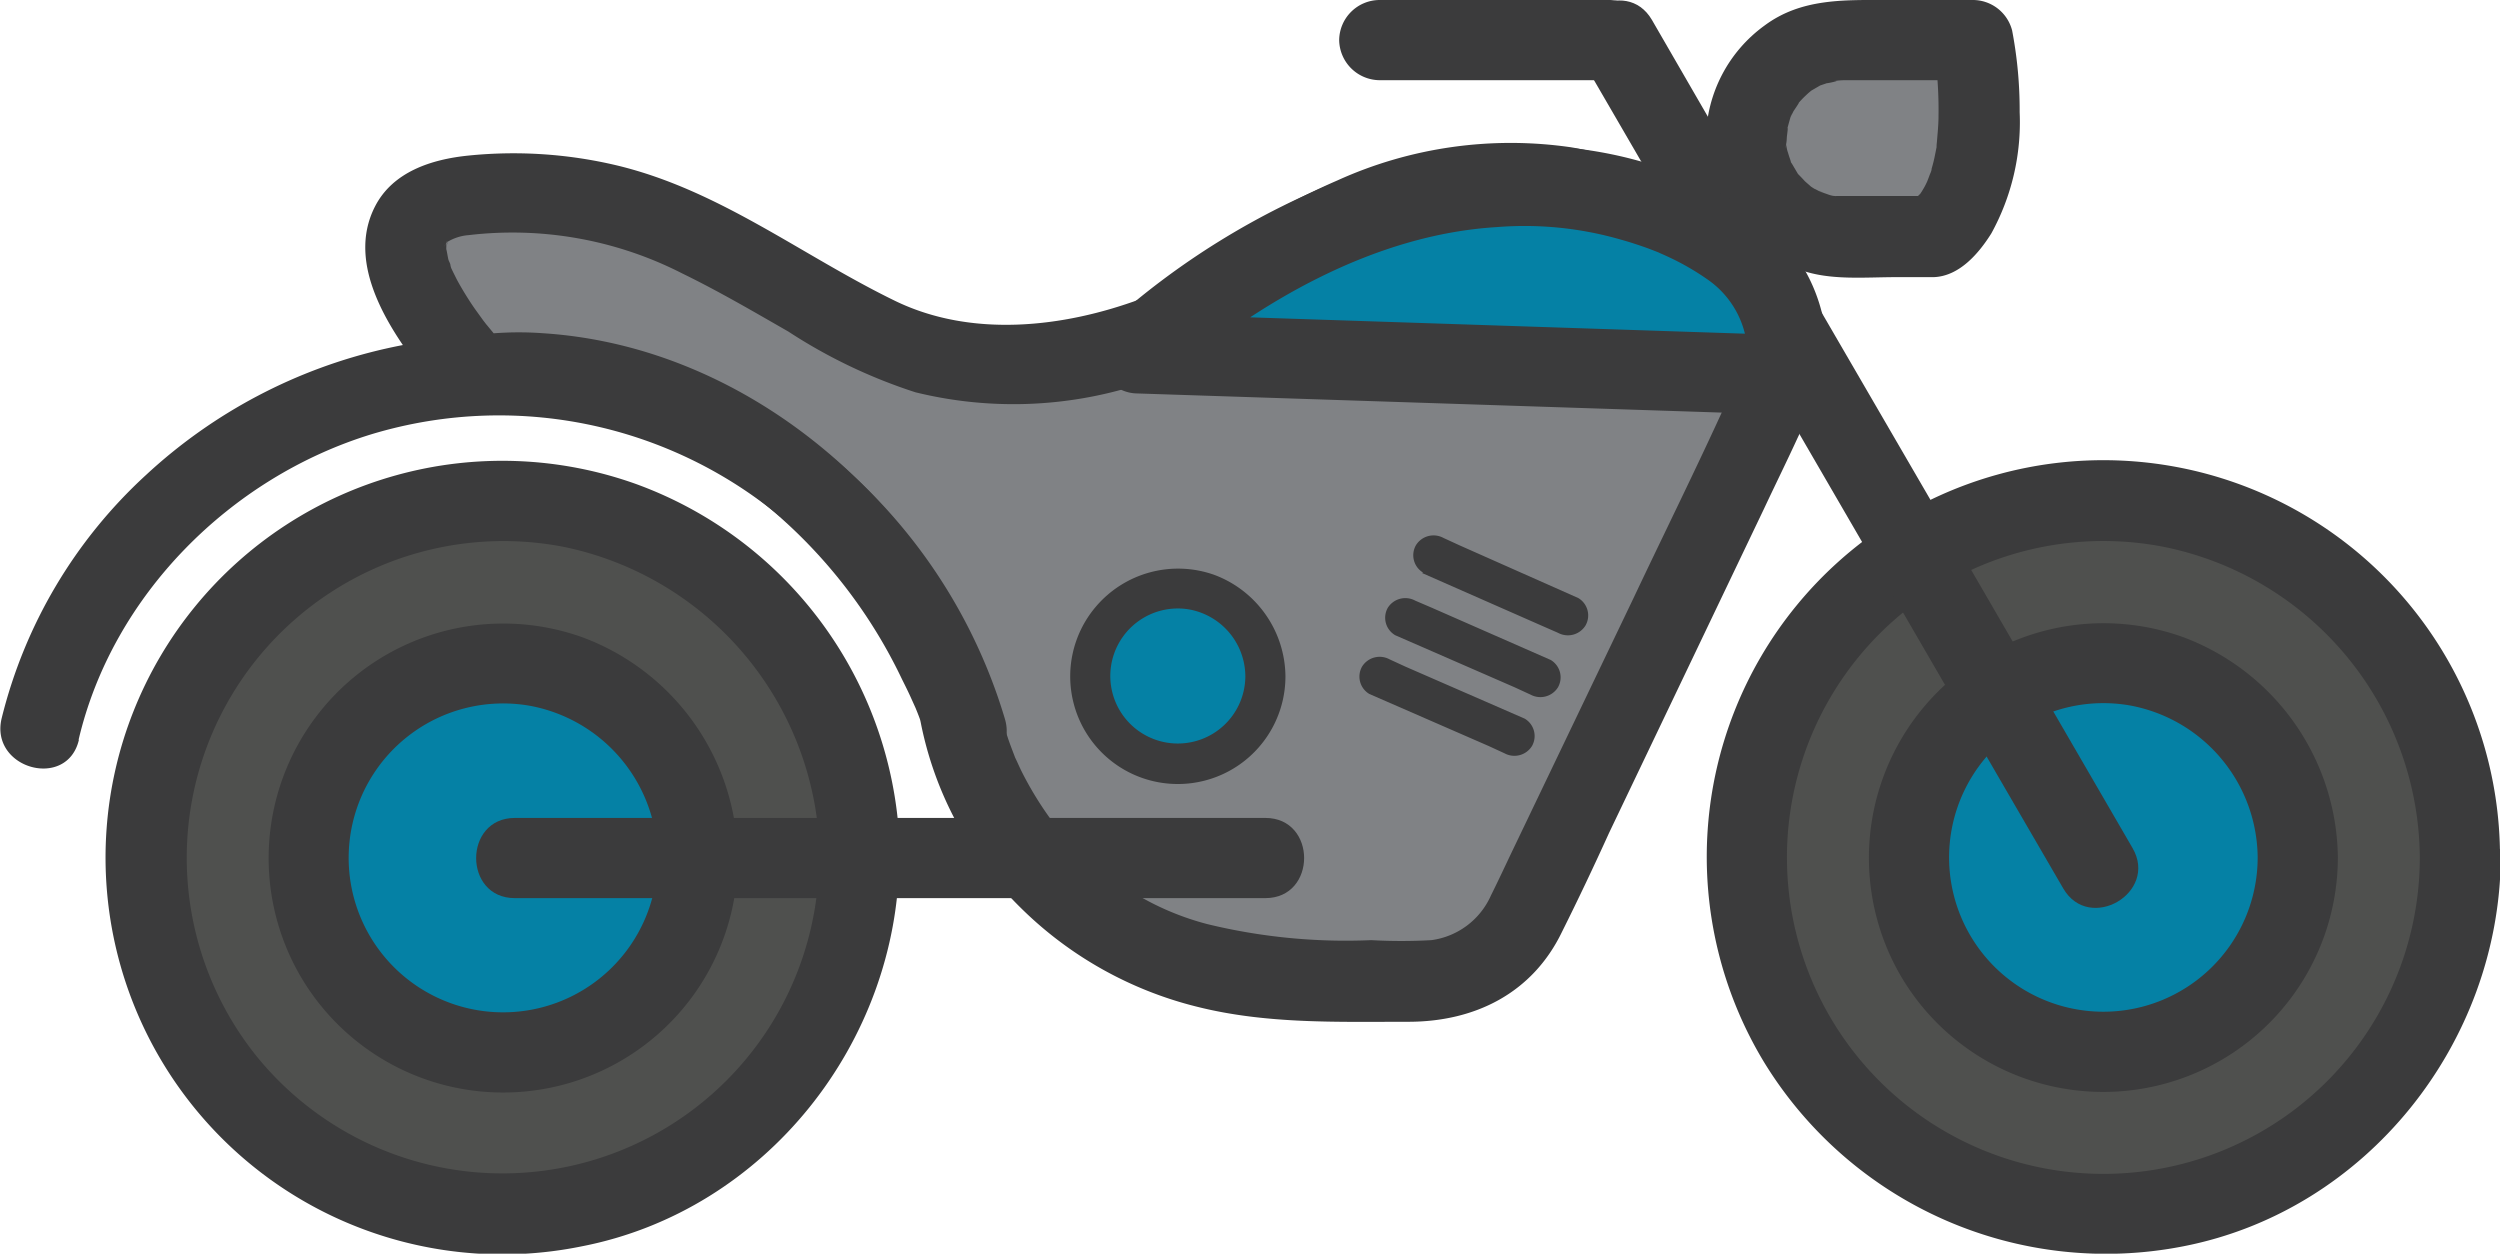 <svg xmlns:inkscape="http://www.inkscape.org/namespaces/inkscape" xmlns:sodipodi="http://sodipodi.sourceforge.net/DTD/sodipodi-0.dtd" xmlns="http://www.w3.org/2000/svg" xmlns:svg="http://www.w3.org/2000/svg" viewBox="0 0 155.88 78.17" id="svg1486" sodipodi:docname="Motorcycle.svg" inkscape:version="1.1.1 (c3084ef, 2021-09-22)"><defs id="defs1490"></defs><g id="Layer_2" data-name="Layer 2"><g id="Layer_2-2" data-name="Layer 2"><path d="M59.82,44.3s2.6,17.42,23.93,16.87h5a7,7,0,0,0,6.39-4L109.9,26a7.59,7.59,0,0,0-1.51-8.72c-5.42-5.22-17-11.54-34.75,3,0,0-10.69,5.44-20.07.11s-14.37-9-24-8.22.22,11.22.22,11.22,10.89-1.89,20.82,7.22A37.21,37.21,0,0,1,59.82,44.3Z" style="fill:#808285" id="path1432"></path><path d="M57.4,45a22.21,22.21,0,0,0,6.23,11.59,23.75,23.75,0,0,0,11,6.18c4.32,1.09,8.76.94,13.18.94,4.14,0,7.74-1.77,9.59-5.62,1-2,2-4.11,2.93-6.16L110,31.7c.69-1.47,1.41-2.93,2.09-4.41a10.46,10.46,0,0,0,0-9.18,14.08,14.08,0,0,0-4.38-4.67A22.1,22.1,0,0,0,98,9.19a26.14,26.14,0,0,0-14.61,2.06A43.07,43.07,0,0,0,75,16.07c-.81.59-1.61,1.19-2.39,1.82-1,.84,0,.06-.41.3a5.62,5.62,0,0,1-.56.25c.76-.34-.32.12-.51.2-4.83,1.79-10.56,2.44-15.34.11C50,15.93,44.9,11.88,38.53,10.33a27.85,27.85,0,0,0-9.32-.63c-2.28.23-4.72,1-5.83,3.18-1.84,3.6.91,7.68,3.08,10.46a8.55,8.55,0,0,0,2,2.21,2.75,2.75,0,0,0,2,.24c.32-.05-.9.09-.28,0s1-.08,1.51-.1a23.6,23.6,0,0,1,12.74,3.41A31.69,31.69,0,0,1,56.24,42.35c.21.42.42.84.61,1.27l.24.53c.26.55-.2-.5,0,0,.11.27.22.54.31.81a2.57,2.57,0,0,0,3.08,1.75,2.53,2.53,0,0,0,1.75-3.08c-4.2-12.09-15.38-22-28.34-22.85a20.83,20.83,0,0,0-4.8.2l2.43.64c-.41-.43-.78-.89-1.16-1.35-.09-.1-.17-.22-.26-.33.36.46.14.18.06.08l-.57-.79a20,20,0,0,1-1.09-1.77c-.14-.28-.28-.55-.41-.84s.18.55,0-.05c0-.13-.09-.25-.13-.38s-.19-1.14-.14-.42c0-.23.05-1.09-.06-.35,0,0,.07-.39.11-.39s0,.42,0,.08c0,0-.35.54-.08.11s0-.06-.1,0a3,3,0,0,1,1.54-.56,23.25,23.25,0,0,1,13.31,2.39c2.26,1.1,4.43,2.37,6.61,3.62a33,33,0,0,0,7.93,3.79A25.59,25.59,0,0,0,70.94,24a23.92,23.92,0,0,0,3.67-1.4,8.35,8.35,0,0,0,1.38-1c1.15-.92,2.35-1.78,3.58-2.59a30.19,30.19,0,0,1,12.17-5,17.14,17.14,0,0,1,8.61,1l.51.2c-.44-.18-.09,0,0,0,.32.14.64.29,1,.45.61.31,1.2.65,1.77,1s1,.65,1.41,1c-.53-.4.25.21.36.29l.66.57a5.41,5.41,0,0,1,1.56,6.62c-1.86,4.09-3.86,8.12-5.78,12.18L94.4,52.84c-.48,1-.94,2-1.44,3a4.75,4.75,0,0,1-3.71,2.78,33.51,33.51,0,0,1-3.75,0,36.54,36.54,0,0,1-10.22-1,17.06,17.06,0,0,1-4.46-1.87A20.17,20.17,0,0,1,69,54.65c-.39-.28-.12-.09,0,0l-.44-.36c-.31-.26-.61-.53-.91-.81-.45-.43-.89-.89-1.31-1.36-.22-.25-.43-.51-.64-.77.36.44-.19-.27-.3-.43A21.3,21.3,0,0,1,63.65,48l-.29-.63c-.31-.65.15.44-.09-.2-.15-.4-.31-.8-.44-1.2a17,17,0,0,1-.48-1.69c0-.21-.09-.42-.12-.63a2.53,2.53,0,0,0-3.08-1.74A2.56,2.56,0,0,0,57.4,45Z" style="fill:#3b3b3c" id="path1434"></path><circle cx="31.34" cy="53.47" r="22.24" style="fill:#4f504e" id="circle1436"></circle><path d="M51.07,53.47A19.74,19.74,0,0,1,16,65.86,19.75,19.75,0,0,1,35.11,34.09a20,20,0,0,1,16,19.38c0,3.22,5,3.22,5,0A25,25,0,0,0,39.66,30.18a24.74,24.74,0,1,0-3.38,47.53C47.73,75.48,56,65,56.07,53.47,56.1,50.25,51.1,50.25,51.07,53.47Z" style="fill:#3b3b3c" id="path1438"></path><circle cx="131.14" cy="53.47" r="22.24" style="fill:#4f504e" id="circle1440"></circle><path d="M150.88,53.47a19.73,19.73,0,1,1-16-19.38,19.9,19.9,0,0,1,16,19.38c0,3.22,5,3.22,5,0A24.73,24.73,0,1,0,110,66.24a25,25,0,0,0,26.13,11.47c11.45-2.23,19.71-12.69,19.8-24.24C155.91,50.25,150.91,50.25,150.88,53.47Z" style="fill:#3b3b3c" id="path1442"></path><circle cx="31.34" cy="53.47" r="12.13" style="fill:#0581a5;fill-opacity:1" id="circle1444"></circle><path d="M41,53.47A9.63,9.63,0,1,1,33,44a9.73,9.73,0,0,1,8,9.49c0,3.22,5,3.22,5,0a14.85,14.85,0,0,0-9.62-13.73,14.63,14.63,0,0,0-17.59,21.2A14.63,14.63,0,0,0,46,53.47C46,50.25,41,50.25,41,53.47Z" style="fill:#3b3b3c" id="path1446"></path><circle cx="131.14" cy="53.47" r="12.13" style="fill:#0581a5;fill-opacity:1" id="circle1448"></circle><path d="M140.77,53.47a9.62,9.62,0,1,1-8-9.49,9.72,9.72,0,0,1,8,9.49c0,3.22,5,3.22,5,0a14.84,14.84,0,0,0-9.61-13.73,14.63,14.63,0,0,0-17.59,21.2,14.63,14.63,0,0,0,27.2-7.47C145.82,50.25,140.82,50.25,140.77,53.47Z" style="fill:#3b3b3c" id="path1450"></path><line x1="32.1" y1="53.47" x2="78.9" y2="53.47" style="fill:#e6e7e8" id="line1452"></line><path d="M32.1,56H78.9c3.22,0,3.22-5,0-5H32.1c-3.21,0-3.22,5,0,5Z" style="fill:#3b3b3c" id="path1454"></path><path d="M108.91,8.61A6.13,6.13,0,0,1,115,2.5h8s1.79,9.15-2.4,12.22H115A6.13,6.13,0,0,1,108.91,8.61Z" style="fill:#808285" id="path1456"></path><path d="M111.41,8.61c0-.13.14-1,0-.45.07-.29.15-.57.23-.85s.1-.27,0,0l.19-.38c.06-.09.56-.82.21-.38a5.67,5.67,0,0,1,.58-.62c.1-.1.21-.19.32-.28-.22.17-.22.18,0,0l.55-.32c.26-.13.26-.13,0,0l.41-.14c.11,0,1-.2.42-.13A5.17,5.17,0,0,1,115,5h8l-2.41-1.83.06.37.06.41c.06.38-.09-.77,0-.29l0,.29a25.8,25.8,0,0,1,.16,3.29c0,.63-.08,1.26-.12,1.9,0,.19,0,.1,0-.28a2.87,2.87,0,0,0,0,.31l-.09.45a8.45,8.45,0,0,1-.22.9c0,.15-.09.29-.14.44s-.27.67-.08.26-.09.17-.13.25a3.59,3.59,0,0,1-.21.38c-.07.13-.16.24-.24.37-.26.43.39-.42,0-.05l-.29.31c-.12.13-.66.55,0,.08l1.26-.34h-6c-.53,0,.45.11-.2,0-.21,0-.43-.1-.64-.17s-.63-.31-.09,0l-.5-.26c-.06,0-.66-.44-.36-.22s-.25-.23-.3-.29-.25-.27-.38-.4c-.37-.39.19.35-.06-.08l-.33-.56c-.33-.53,0,.29-.09-.17-.05-.18-.12-.35-.17-.54a1.74,1.74,0,0,1-.11-.55c-.07.66,0-.14,0-.31a2.5,2.5,0,0,0-5,0,8.77,8.77,0,0,0,5.88,8.16c1.85.67,4,.45,6,.45.77,0,1.55,0,2.32,0,1.58-.06,2.79-1.46,3.58-2.72a14.38,14.38,0,0,0,1.77-7.56,26.45,26.45,0,0,0-.47-5.1A2.53,2.53,0,0,0,123,0h-5.39c-2.65,0-5.3-.1-7.57,1.58a8.84,8.84,0,0,0-3.67,7,2.52,2.52,0,0,0,2.5,2.5A2.55,2.55,0,0,0,111.41,8.61Z" style="fill:#3b3b3c" id="path1458"></path><line x1="100.83" y1="2.5" x2="130.81" y2="54.13" style="fill:#e6e7e8" id="line1460"></line><path d="M98.67,3.76l10.12,17.43L124.93,49l3.72,6.4c1.62,2.78,5.94.27,4.32-2.52L122.85,35.44,106.7,7.64,103,1.24c-1.62-2.78-5.94-.27-4.32,2.52Z" style="fill:#3b3b3c" id="path1462"></path><line x1="86.01" y1="2.5" x2="100.37" y2="2.5" style="fill:#e6e7e8" id="line1464"></line><path d="M86,5h14.36a2.53,2.53,0,0,0,2.5-2.5,2.55,2.55,0,0,0-2.5-2.5H86a2.53,2.53,0,0,0-2.5,2.5A2.54,2.54,0,0,0,86,5Z" style="fill:#3b3b3c" id="path1466"></path><path d="M4.9,46.13c2.11-9,9.46-16.35,18.25-19.05A27.5,27.5,0,0,1,50,33.41a29.39,29.39,0,0,1,7.83,12.72c.94,3.07,5.76,1.76,4.82-1.33A33.78,33.78,0,0,0,41,22.44,32.53,32.53,0,0,0,9.1,29.62a30.49,30.49,0,0,0-9,15.18c-.74,3.13,4.08,4.47,4.82,1.33Z" style="fill:#3b3b3c" id="path1468"></path><circle cx="73.44" cy="42.19" r="5.46" style="fill:#0581a5;fill-opacity:1" id="circle1470"></circle><path d="M77.65,42.19A4.21,4.21,0,1,1,74.15,38a4.26,4.26,0,0,1,3.5,4.16,1.25,1.25,0,0,0,2.5,0,6.82,6.82,0,0,0-4.42-6.31,6.73,6.73,0,0,0-7.42,2,6.71,6.71,0,1,0,11.84,4.33A1.25,1.25,0,0,0,77.65,42.19Z" style="fill:#3b3b3c" id="path1472"></path><path d="M85.38,43.27l7.43,3.24,1,.46a1.29,1.29,0,0,0,1.71-.45,1.26,1.26,0,0,0-.45-1.71l-7.43-3.24-1-.46a1.29,1.29,0,0,0-1.71.45,1.26,1.26,0,0,0,.45,1.71Z" style="fill:#3b3b3c" id="path1474"></path><path d="M87,39.61l7.43,3.24,1,.46a1.29,1.29,0,0,0,1.71-.45,1.26,1.26,0,0,0-.45-1.71L89.29,37.9l-1.05-.45a1.29,1.29,0,0,0-1.71.45A1.26,1.26,0,0,0,87,39.61Z" style="fill:#3b3b3c" id="path1476"></path><path d="M88.67,35.73,96.1,39l1.05.46A1.29,1.29,0,0,0,98.86,39a1.26,1.26,0,0,0-.45-1.71L91,34l-1-.46a1.29,1.29,0,0,0-1.71.45,1.26,1.26,0,0,0,.44,1.71Z" style="fill:#3b3b3c" id="path1478"></path><path d="M111.35,23.39,70.86,22.06c16.45-14.45,30.78-11,36.89-6.78A8.22,8.22,0,0,1,111.35,23.39Z" style="fill:#0581a5;fill-opacity:1" id="path1480"></path><path d="M111.35,20.89,75.94,19.72l-5.08-.16,1.77,4.26c5.79-5,13.08-9.2,20.7-9.66a21.59,21.59,0,0,1,7.73.78c.58.16,1.15.35,1.71.55l.8.31c-.47-.19.18.09.35.17a16,16,0,0,1,2.57,1.47,5.79,5.79,0,0,1,2.41,3.87s0,.43,0,.13,0,.24,0,.3c0,.26,0,.53,0,.79,0,.1,0,.49,0,.56.1-.1.12-.72,0-.36a2.5,2.5,0,1,0,4.82,1.32A10.53,10.53,0,0,0,112,16c-1.89-2.64-4.83-4.21-7.82-5.32-6.48-2.42-13.89-2-20.3.44a48.21,48.21,0,0,0-14.8,9.14c-1.72,1.49-.27,4.2,1.76,4.27l35.42,1.16,5.07.17C114.56,26,114.56,21,111.35,20.89Z" style="fill:#3b3b3c" id="path1482"></path></g></g></svg>